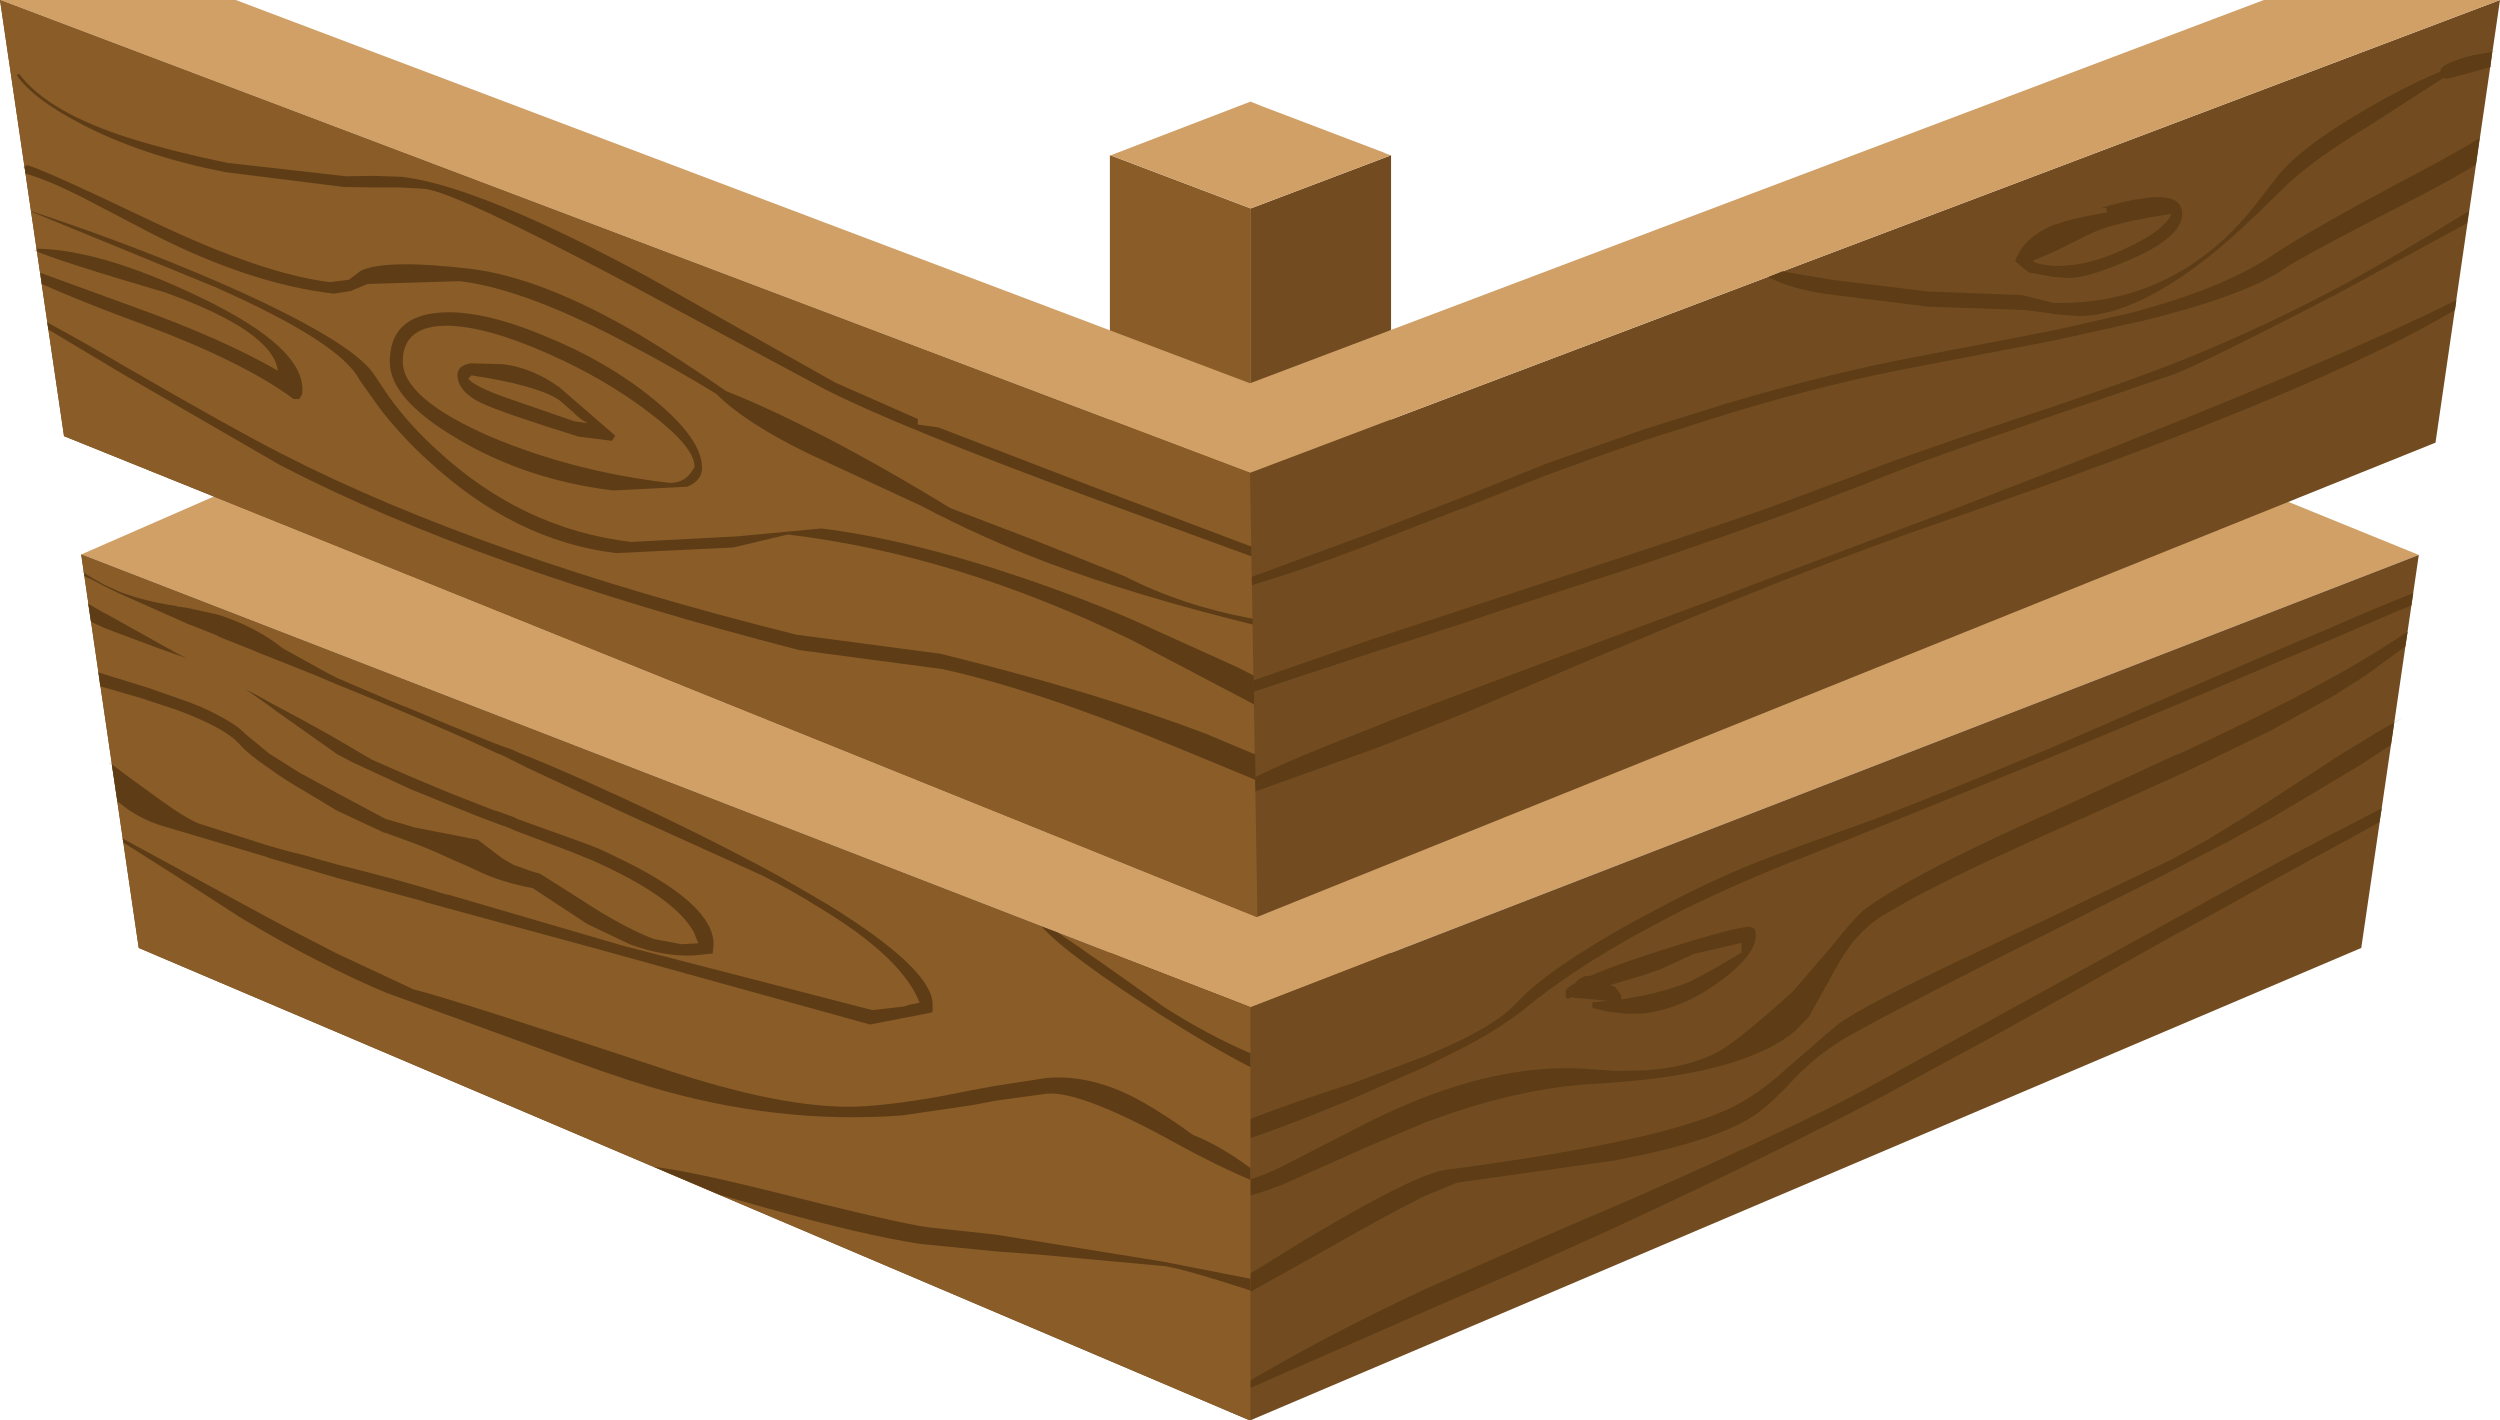 <?xml version="1.0" encoding="UTF-8" standalone="no"?>
<svg xmlns:xlink="http://www.w3.org/1999/xlink" height="153.05px" width="269.4px" xmlns="http://www.w3.org/2000/svg">
  <g transform="matrix(1.0, 0.0, 0.0, 1.0, 156.1, -76.6)">
    <path d="M-21.0 217.75 L-21.4 217.9 -36.5 212.15 -36.5 93.35 -36.4 93.35 -21.35 99.05 -21.3 99.05 -21.3 217.85 -21.0 217.75" fill="#8a5c28" fill-rule="evenodd" stroke="none"/>
    <path d="M-6.75 93.15 L-6.2 93.35 -6.2 212.15 -20.95 217.75 -21.0 217.75 -21.3 217.85 -21.3 99.05 -6.25 93.35 -6.75 93.15" fill="#724c20" fill-rule="evenodd" stroke="none"/>
    <path d="M-36.4 93.35 L-36.45 93.35 -21.35 87.55 -20.1 88.05 -11.95 91.15 -6.95 93.05 -6.75 93.15 -6.25 93.35 -21.3 99.05 -21.35 99.05 -36.4 93.35" fill="#d0a067" fill-rule="evenodd" stroke="none"/>
    <path d="M-147.35 136.35 L-126.75 127.35 -20.7 171.65 -20.7 171.7 -20.6 171.7 83.9 128.0 104.55 136.4 -21.35 185.15 -21.45 185.15 -21.45 185.1 -147.35 136.35" fill="#d0a067" fill-rule="evenodd" stroke="none"/>
    <path d="M-149.2 123.6 L-156.1 76.6 -21.4 127.55 113.3 76.6 106.35 124.3 -20.6 175.4 -20.7 175.4 -149.2 123.6 M-21.35 185.15 L104.55 136.4 98.35 178.75 -21.35 229.65 -21.45 229.65 -141.15 178.75 -147.35 136.35 -21.45 185.1 -21.45 185.15 -21.35 185.15" fill="#724c20" fill-rule="evenodd" stroke="none"/>
    <path d="M-130.7 76.6 L-21.4 117.9 87.85 76.6 113.3 76.6 -21.4 127.55 -156.1 76.6 -130.7 76.6" fill="#d0a067" fill-rule="evenodd" stroke="none"/>
    <path d="M-6.2 154.2 L1.6 151.25 21.25 143.9 30.05 140.65 34.25 139.05 54.35 131.5 65.2 127.3 Q94.85 115.75 108.6 108.95 L108.45 110.0 Q100.95 114.45 88.4 119.65 79.1 123.55 65.2 128.6 L57.0 131.5 52.25 133.15 Q42.45 136.55 30.05 141.55 L21.25 145.2 Q16.25 147.25 10.9 149.55 L1.6 153.5 -7.6 157.15 -22.4 162.45 -22.4 161.2 Q-19.4 159.35 -8.15 155.0 L-6.2 154.2 M-7.1 134.7 L-8.15 135.15 Q-16.7 138.4 -22.4 140.0 L-22.4 139.2 -8.15 133.95 -1.9 131.5 1.6 130.15 10.55 126.55 21.25 122.8 30.05 120.05 Q41.55 116.65 51.7 114.8 L65.2 112.2 73.6 110.3 Q83.3 107.7 88.4 104.35 92.35 101.7 101.75 96.65 107.7 93.55 111.1 91.5 L110.7 94.35 Q108.35 95.8 104.6 97.75 91.55 104.45 90.15 105.5 86.0 108.4 74.9 111.15 L65.2 113.3 51.35 115.95 Q41.4 117.75 30.05 121.2 L21.25 124.0 Q15.8 125.85 10.05 128.0 L1.6 131.35 1.15 131.5 -7.1 134.7 M1.6 142.25 L2.5 141.95 21.25 135.8 30.05 132.85 34.0 131.5 43.95 127.8 Q48.05 126.1 60.5 121.95 L65.2 120.4 Q74.3 117.3 78.7 115.55 88.05 111.8 96.95 107.0 101.45 104.55 109.95 99.35 L109.75 100.65 95.7 108.3 Q80.7 116.05 78.1 116.95 L65.2 121.35 61.15 122.8 Q50.95 126.25 44.9 128.75 L37.7 131.5 30.05 134.25 21.25 137.3 5.6 142.4 1.6 143.75 -8.15 146.9 -22.4 151.6 -22.4 150.4 -8.15 145.45 1.6 142.25 M61.05 104.75 Q61.95 102.15 65.2 100.85 L66.6 100.4 Q68.9 99.8 70.95 99.5 70.95 98.9 70.55 99.0 L70.15 99.05 Q74.25 97.85 76.35 97.85 79.05 97.8 79.05 99.65 79.05 102.15 73.5 104.55 68.8 106.6 66.85 106.55 L65.2 106.45 62.5 105.95 61.05 104.75 M51.55 108.0 L61.8 108.4 65.2 109.25 65.55 109.25 Q75.05 109.35 82.25 103.5 84.65 101.55 86.8 98.85 L89.4 95.5 Q91.95 92.4 98.4 88.65 102.75 86.05 106.9 84.3 L106.9 84.2 Q106.9 83.45 110.4 82.55 L112.9 82.1 112.45 82.2 112.25 83.85 112.45 83.75 111.85 83.95 107.6 85.1 107.2 85.0 99.2 90.15 Q92.85 94.0 90.0 96.85 84.5 102.3 81.5 104.6 73.5 110.75 67.8 110.65 L65.2 110.45 64.75 110.35 62.0 110.0 51.7 109.65 41.65 108.4 Q37.2 107.9 34.45 106.45 L35.95 105.85 35.1 105.7 41.3 106.75 51.55 108.0 M45.95 164.85 Q54.0 161.75 64.65 157.3 L69.25 155.3 74.1 153.2 79.05 151.05 83.15 149.3 Q90.35 146.2 95.5 144.05 L98.95 142.55 103.95 140.5 103.75 141.85 102.0 142.55 95.5 145.35 86.15 149.3 79.05 152.3 71.85 155.3 64.65 158.3 48.55 164.85 37.35 169.35 37.0 169.45 Q31.65 171.6 27.0 173.8 23.9 175.3 21.1 176.85 13.6 180.9 8.2 185.3 6.0 187.1 2.25 189.15 L-2.5 191.55 -10.7 195.15 Q-19.55 198.8 -23.5 199.9 L-23.5 198.05 Q-19.2 196.2 -10.1 193.25 L-2.5 190.4 0.35 189.15 Q5.3 186.85 7.25 184.75 10.55 181.1 20.05 175.85 L21.1 175.3 23.9 173.8 Q30.8 170.25 36.6 168.25 L37.35 167.95 45.95 164.85 M77.75 99.95 L77.9 99.65 Q71.9 100.55 69.45 101.65 L65.2 103.75 62.95 104.7 Q63.1 104.9 63.95 105.1 L65.2 105.25 65.5 105.25 Q69.05 105.3 73.1 103.3 76.8 101.6 77.75 99.95 M64.65 166.4 L60.9 168.1 Q53.45 171.5 49.3 173.8 L46.55 175.4 Q43.75 177.25 41.9 180.65 L38.8 186.2 37.4 187.65 Q32.65 191.65 21.1 192.95 L17.9 193.25 15.6 193.4 Q7.35 193.85 -2.5 197.55 L-8.8 200.2 -18.0 204.3 Q-21.1 205.5 -23.5 205.9 L-23.5 204.25 Q-21.1 203.8 -18.05 202.35 L-8.7 197.55 Q-5.5 195.95 -2.5 194.8 7.3 191.05 15.75 191.85 L17.9 192.0 21.1 191.95 Q25.7 191.65 28.95 190.0 31.2 188.8 37.25 183.3 L37.35 183.15 41.35 178.5 Q44.05 175.1 45.15 174.35 L45.95 173.8 Q50.5 170.8 59.5 166.6 L63.3 164.85 64.65 164.25 78.25 158.0 79.05 157.7 84.1 155.3 Q90.7 152.15 95.5 149.45 L95.8 149.3 Q100.3 146.75 103.35 144.65 L103.1 146.25 98.95 149.3 95.5 151.5 88.65 155.3 79.9 159.55 79.05 159.95 68.15 164.85 64.65 166.4 M100.3 165.2 L96.85 167.1 Q90.0 170.8 79.45 176.7 L78.9 177.0 78.5 177.2 59.85 187.65 46.55 194.85 Q35.05 200.9 21.1 207.4 L17.9 208.9 9.35 212.75 -2.5 217.9 -23.5 227.1 -23.5 226.65 Q-14.65 221.2 -2.5 215.5 L8.6 210.6 Q13.5 208.45 17.9 206.6 L21.1 205.2 Q37.2 198.1 44.4 194.25 L56.4 187.65 75.75 177.0 77.8 175.85 79.45 174.95 Q88.05 170.2 94.0 167.1 L98.35 164.85 100.55 163.7 100.3 165.2 M88.5 164.85 Q86.5 165.9 84.35 167.1 L76.65 171.1 71.25 173.8 64.9 177.0 Q50.55 184.15 44.2 187.65 L43.2 188.2 Q39.9 190.05 37.25 192.85 34.35 195.95 32.7 196.95 29.25 199.2 21.1 201.0 L17.9 201.65 0.9 204.05 -2.5 205.45 Q-6.2 207.25 -13.55 211.45 L-23.5 217.0 -23.5 215.15 -15.8 210.4 Q-6.65 204.9 -2.5 203.3 -1.05 202.75 -0.25 202.65 10.5 201.25 17.9 199.7 L21.1 199.0 Q27.3 197.5 30.6 195.9 33.4 194.5 36.25 191.9 L41.15 187.65 42.0 186.95 Q44.7 184.95 56.95 179.2 L64.65 175.55 68.3 173.8 77.95 169.2 81.75 167.1 85.45 164.85 95.0 158.65 95.5 158.3 100.4 155.3 102.75 154.0 101.9 154.45 101.55 156.85 98.55 158.85 88.5 164.85 M33.1 177.4 Q33.1 179.6 28.9 182.6 25.05 185.3 21.1 185.8 L19.25 185.85 17.05 185.6 15.5 185.2 15.5 184.6 17.2 184.45 14.0 184.15 13.5 184.15 13.45 184.0 12.95 184.2 12.65 184.15 12.6 183.45 Q12.6 183.1 13.65 182.55 13.95 182.05 14.7 181.8 L15.3 181.75 Q17.35 180.85 21.1 179.6 L21.55 179.45 Q30.0 176.7 32.35 176.45 L32.9 176.65 Q33.1 176.75 33.1 177.4 M31.6 178.2 L26.4 179.4 22.85 181.05 21.1 181.65 18.1 182.55 17.35 182.75 Q17.8 182.85 18.0 183.0 L18.6 183.85 18.6 184.3 21.1 183.85 Q23.9 183.25 25.95 182.4 28.05 181.4 31.55 179.25 L31.6 178.2" fill="#5d3c16" fill-rule="evenodd" stroke="none"/>
    <path d="M-149.2 123.6 L-156.1 76.6 -21.4 127.55 -20.6 175.4 -20.7 175.4 -149.2 123.6 M-21.35 185.15 L-21.35 229.65 -21.45 229.65 -141.15 178.75 -147.35 136.35 -21.45 185.1 -21.45 185.15 -21.35 185.15" fill="#8a5c28" fill-rule="evenodd" stroke="none"/>
    <path d="M-112.8 95.65 Q-104.5 96.65 -86.45 106.35 L-66.15 117.8 -57.2 121.75 -57.2 122.35 -55.0 122.65 -38.6 128.95 -21.25 135.5 -21.25 136.55 -38.6 130.2 Q-59.45 122.5 -67.1 118.6 L-88.9 106.9 Q-106.85 97.4 -110.3 96.95 L-112.95 96.8 -115.85 96.8 -119.05 96.75 -131.8 95.15 Q-140.85 93.4 -147.55 89.85 -152.6 87.2 -154.3 84.7 L-154.05 84.55 Q-150.95 88.7 -142.1 91.5 -137.45 92.95 -131.6 94.15 L-118.75 95.6 -115.9 95.55 -112.8 95.65 M-153.45 94.6 L-153.65 94.7 -153.2 94.4 Q-151.85 94.65 -139.5 100.55 -127.7 106.15 -120.55 107.0 L-118.5 106.75 -117.25 105.8 Q-114.7 104.5 -105.55 105.55 -97.8 106.45 -87.3 112.6 -82.65 115.4 -77.85 118.75 -73.5 120.45 -67.25 123.65 -60.8 127.0 -53.7 131.35 L-44.4 134.9 -34.9 138.7 Q-28.75 141.85 -21.25 143.25 L-20.5 143.45 -21.1 143.3 -21.1 143.9 Q-33.9 140.75 -43.3 137.2 -50.2 134.6 -56.85 131.1 L-69.15 125.4 Q-75.95 122.05 -78.9 119.05 -83.3 116.35 -88.05 113.85 -99.4 107.75 -106.55 106.9 L-116.5 107.2 -118.3 107.95 -120.1 108.25 Q-129.1 107.2 -139.6 101.85 L-147.25 97.85 Q-150.8 96.05 -153.35 95.3 L-153.45 94.6 M-123.85 119.6 L-124.45 119.6 Q-129.85 115.6 -140.7 111.55 -147.25 109.15 -151.6 107.2 L-151.75 106.0 -141.6 109.7 Q-132.25 113.05 -126.15 116.55 -126.75 112.25 -138.35 108.1 -150.1 104.65 -152.45 103.55 L-152.1 103.65 -152.15 103.4 Q-145.25 103.5 -134.7 108.55 -122.85 114.2 -123.55 119.1 L-123.85 119.6 M-125.75 125.5 Q-104.2 136.55 -70.25 145.0 L-54.75 147.05 Q-37.95 151.2 -26.2 155.65 L-20.85 157.9 -20.8 160.6 -20.05 160.95 -29.5 157.05 Q-44.5 150.9 -54.55 148.7 L-70.0 146.65 Q-104.9 137.65 -125.95 126.7 L-142.8 116.95 -150.9 112.1 -151.0 111.35 Q-147.1 113.45 -142.7 116.05 -131.05 122.8 -125.75 125.5 M-152.75 99.4 L-152.75 99.35 Q-140.65 103.35 -130.4 107.95 -118.3 113.45 -115.9 116.8 L-114.15 119.4 Q-111.9 122.5 -108.95 125.15 -99.8 133.6 -88.1 135.0 L-76.65 134.4 -67.6 133.55 Q-58.15 134.7 -45.5 139.0 -37.1 141.9 -31.5 144.55 L-22.65 148.55 -21.0 149.4 -20.95 152.5 -20.6 152.7 -22.3 151.8 -34.2 145.55 Q-53.15 136.35 -71.2 134.2 L-77.1 135.6 -89.7 136.2 Q-100.6 134.9 -109.95 126.25 -113.0 123.5 -115.4 120.3 L-117.35 117.55 Q-119.4 113.5 -133.0 107.5 L-152.75 99.4 M-128.8 144.4 L-128.45 144.6 Q-126.95 145.4 -125.65 146.45 L-121.05 149.0 -119.8 149.65 -113.95 152.15 -111.95 152.95 -107.65 154.75 -102.8 156.7 -100.75 157.45 -100.35 157.65 -99.25 158.1 -99.2 158.1 Q-94.95 159.85 -90.95 161.7 L-88.75 162.7 Q-79.9 166.8 -72.45 170.85 -69.4 172.6 -66.85 174.1 -55.6 181.05 -55.6 184.85 L-55.6 185.65 -55.9 185.75 -62.35 187.0 -91.4 178.95 -110.15 173.85 -110.75 173.65 -119.8 171.2 -127.1 169.05 -127.5 168.9 -138.6 165.6 Q-140.9 164.9 -142.75 163.5 L-143.45 162.95 -144.05 159.0 -144.45 158.7 -144.0 159.0 -142.2 160.35 -138.9 162.75 Q-135.55 165.15 -134.35 165.45 L-127.1 167.75 -124.8 168.4 Q-123.4 168.7 -121.95 169.15 L-119.8 169.75 Q-112.35 171.6 -108.15 172.95 L-107.65 173.05 -89.0 178.5 -62.1 185.45 -58.6 185.05 -58.2 184.9 -57.0 184.65 Q-58.9 179.75 -67.9 174.35 -70.65 172.6 -74.05 170.9 L-88.75 164.25 -93.25 162.15 -99.25 159.35 -100.35 158.8 -100.75 158.6 -101.95 158.0 -102.8 157.65 Q-104.8 156.7 -107.65 155.45 L-111.95 153.6 Q-115.45 152.1 -119.8 150.35 L-122.4 149.25 -128.45 146.85 -128.65 146.75 -132.55 145.2 -132.55 145.15 Q-134.35 144.4 -135.95 143.8 L-137.05 143.3 -143.25 140.55 -144.9 139.75 -146.2 139.05 -146.8 138.8 -147.0 138.65 -147.05 138.35 -147.4 138.1 -146.45 138.7 -145.95 139.0 -144.9 139.6 -143.25 140.35 Q-140.55 141.4 -137.1 141.9 L-137.05 141.95 -135.95 142.1 -132.55 142.85 Q-130.55 143.5 -128.8 144.4 M-129.6 150.9 Q-128.3 151.55 -127.1 152.25 -122.85 154.5 -119.8 156.25 -117.65 157.5 -116.05 158.45 L-111.95 160.25 -107.65 162.05 -102.8 163.95 -102.55 164.0 -100.75 164.65 -100.35 164.85 -99.25 165.25 -93.0 167.5 Q-91.35 168.1 -89.9 168.85 -81.3 172.9 -79.6 176.6 -79.2 177.5 -79.2 178.35 L-79.3 179.35 -81.25 179.55 Q-84.4 179.75 -88.25 178.35 L-92.85 176.15 -98.7 172.3 Q-101.95 171.7 -104.4 170.55 L-105.7 169.95 -107.65 169.1 Q-109.75 168.1 -111.95 167.3 L-114.55 166.35 -114.65 166.35 -119.8 163.95 -123.2 161.9 Q-125.55 160.55 -127.1 159.4 -129.3 157.9 -130.15 156.95 -130.95 156.0 -132.55 155.1 -134.35 154.1 -137.05 153.1 L-141.0 151.8 -145.3 150.55 -145.5 149.05 -144.9 149.25 -140.35 150.65 -137.05 151.8 Q-134.35 152.7 -132.55 153.7 -130.6 154.7 -129.65 155.7 L-127.1 157.8 -123.85 159.85 -119.8 162.05 -114.55 164.85 -111.95 165.6 -111.5 165.75 -109.2 166.2 -107.65 166.5 -104.6 167.1 -102.1 169.0 -101.8 169.2 -100.75 169.8 -98.65 170.55 -97.9 170.75 -91.6 174.75 Q-88.05 176.9 -85.6 177.8 L-82.65 178.35 -80.85 178.25 -81.35 177.0 Q-83.5 173.2 -92.3 169.3 L-94.65 168.35 -100.35 166.2 -100.75 166.05 -101.15 165.85 -102.8 165.25 -104.9 164.45 -106.25 163.9 -107.65 163.35 -111.95 161.6 -118.1 158.75 -119.8 157.85 -126.3 153.25 -127.1 152.65 -129.6 150.9 M-146.6 141.65 L-144.9 142.65 -144.75 142.7 -138.3 146.3 Q-137.7 146.6 -137.05 147.0 L-135.95 147.55 -137.05 147.15 -139.05 146.45 -143.85 144.65 -144.9 144.25 -146.3 143.6 -146.6 141.65 M-142.9 166.95 L-136.1 170.65 -131.25 173.3 -127.1 175.55 -124.85 176.75 Q-122.25 178.1 -119.8 179.35 L-112.0 183.0 -111.6 183.2 Q-107.15 184.3 -83.65 192.1 -70.6 196.35 -62.8 195.8 -57.9 195.45 -51.5 194.1 L-48.75 193.6 -43.25 192.75 Q-38.2 192.35 -32.8 195.45 -30.05 197.05 -27.55 198.9 -24.7 200.0 -21.45 202.4 L-21.35 202.45 -21.35 203.75 Q-25.0 202.2 -29.2 199.9 -39.55 194.15 -43.25 194.45 L-48.75 195.2 -51.4 195.7 -58.9 196.8 Q-72.4 197.8 -86.1 193.7 -90.6 192.35 -98.2 189.5 L-111.0 184.85 -114.55 183.55 Q-118.0 182.1 -121.8 180.15 -125.85 178.1 -130.3 175.4 L-137.35 170.85 -142.8 167.4 -142.9 166.95 M-80.45 127.0 Q-80.45 128.4 -82.05 129.05 L-90.05 129.45 Q-99.45 128.3 -106.95 123.8 -114.1 119.55 -114.1 115.6 -114.1 110.75 -108.85 110.3 -104.3 109.9 -97.3 112.85 -90.65 115.55 -85.7 119.6 -80.45 123.9 -80.45 127.0 M-86.15 121.05 Q-90.85 117.45 -96.95 114.75 -103.55 111.8 -107.8 111.7 -112.7 111.65 -112.7 115.55 -112.7 119.55 -103.15 123.7 -94.3 127.4 -84.25 128.6 -82.25 128.85 -81.25 126.9 -81.25 124.75 -86.15 121.05 M-105.65 117.4 Q-104.95 118.3 -101.0 119.65 L-94.2 122.0 -92.75 122.2 Q-93.6 121.8 -94.35 121.0 L-95.85 119.7 Q-98.3 118.1 -105.3 117.05 L-105.65 117.4 M-105.4 115.75 L-101.85 115.85 Q-98.7 116.25 -95.8 118.35 L-89.8 123.55 -90.15 124.1 -93.75 123.65 Q-101.95 121.1 -104.3 120.0 -106.8 118.75 -106.8 117.0 -106.8 116.0 -105.4 115.75 M-21.35 191.6 Q-25.35 189.55 -30.65 186.2 -41.15 179.5 -43.85 176.45 L-42.1 177.1 Q-38.25 179.7 -30.55 185.2 -25.7 188.25 -21.35 190.1 L-21.35 191.6 M-48.75 209.65 L-30.8 212.55 -21.35 214.4 -21.35 215.65 -20.8 215.85 -21.7 215.55 Q-28.35 213.4 -30.5 213.05 L-44.1 211.8 -48.75 211.45 -56.9 210.65 Q-63.1 209.7 -73.25 206.85 L-78.55 205.35 -85.6 202.35 Q-82.05 202.75 -73.7 204.8 -59.45 208.4 -56.1 208.85 L-48.75 209.65" fill="#5d3c16" fill-rule="evenodd" stroke="none"/>
  </g>
</svg>
